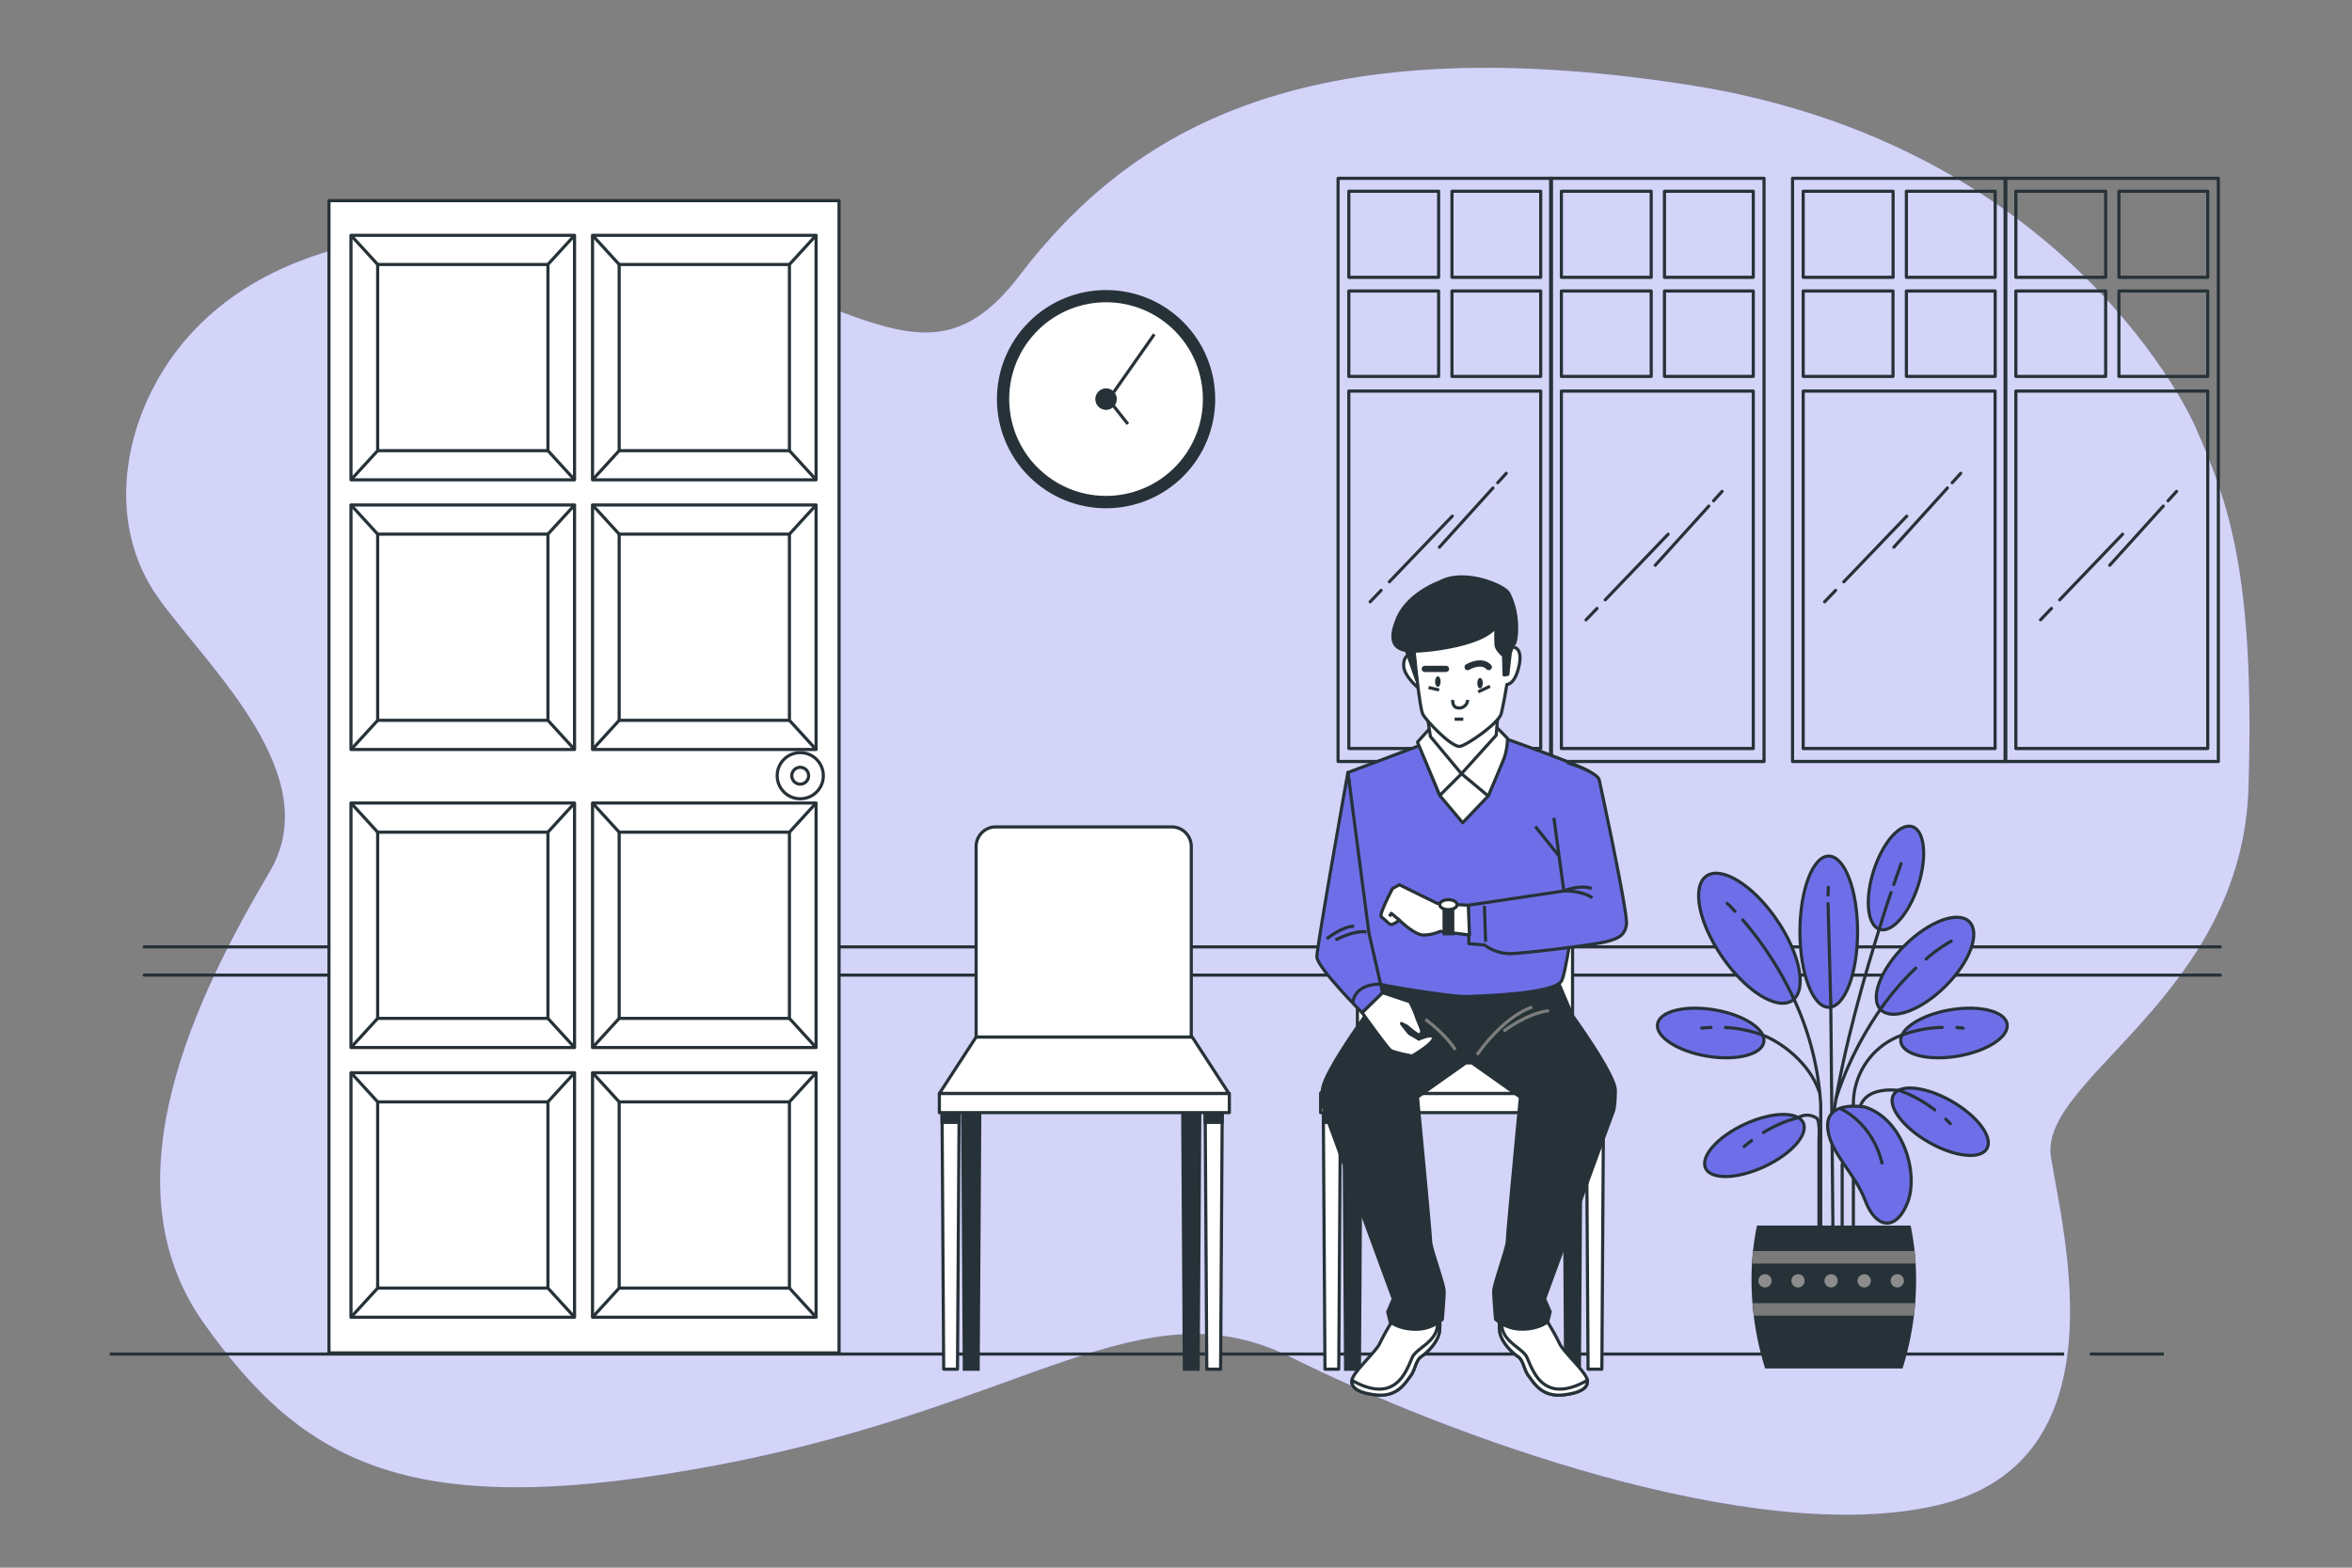 <svg xmlns="http://www.w3.org/2000/svg" viewBox="0 0 750 500"><rect x="0" y="0" width="750" height="500" fill="#808080" stroke="none"/><g id="freepik--background-simple--inject-159"><path d="M700,136S661,46,538,27s-177.89,15-213,61S265,78,162,74c-36.5-1.42-77.72,5.12-102.79,34.33-19.3,22.49-26.82,57.33-8.5,82.7,16.23,22.48,53.37,56.32,35.29,87-23,39-53,99-21,144s66,64,165,45,134-58,182-34,147,61,206,47,40-86,36-111,61-51,63-118S711,161,700,136Z" style="fill:#6E6FE8"></path><path d="M700,136S661,46,538,27s-177.89,15-213,61S265,78,162,74c-36.5-1.42-77.72,5.12-102.79,34.33-19.3,22.49-26.82,57.33-8.5,82.7,16.23,22.48,53.37,56.32,35.29,87-23,39-53,99-21,144s66,64,165,45,134-58,182-34,147,61,206,47,40-86,36-111,61-51,63-118S711,161,700,136Z" style="fill:#fff;opacity:0.7"></path></g><g id="freepik--Lines--inject-159"><line x1="708" y1="302" x2="46" y2="302" style="fill:none;stroke:#263238;stroke-linecap:round;stroke-linejoin:round"></line><line x1="708" y1="311" x2="46" y2="311" style="fill:none;stroke:#263238;stroke-linecap:round;stroke-linejoin:round"></line></g><g id="freepik--Plant--inject-159"><ellipse cx="583.15" cy="297.16" rx="9.19" ry="24.11" style="fill:#6E6FE8;stroke:#263238;stroke-miterlimit:10"></ellipse><path d="M611.71,282.29c-2.87,9-8.39,15.37-12.33,14.12s-4.8-9.6-1.93-18.64,8.4-15.37,12.34-14.12S614.58,273.25,611.71,282.29Z" style="fill:#6E6FE8;stroke:#263238;stroke-miterlimit:10"></path><path d="M544.26,336.84c-9.36-1.59-16.39-6.18-15.7-10.25s8.84-6.09,18.19-4.5,16.39,6.17,15.7,10.24S553.61,338.42,544.26,336.84Z" style="fill:#6E6FE8;stroke:#263238;stroke-miterlimit:10"></path><path d="M620.37,314.54c-7.82,7.75-17,11.12-20.63,7.51s-.14-12.81,7.68-20.56S624.47,290.38,628,294,628.18,306.79,620.37,314.54Z" style="fill:#6E6FE8;stroke:#263238;stroke-miterlimit:10"></path><path d="M566.51,293.28c7.56,11,9.81,22.53,5,25.82s-14.78-2.92-22.34-13.89-9.81-22.52-5-25.82S559,282.32,566.51,293.28Z" style="fill:#6E6FE8;stroke:#263238;stroke-miterlimit:10"></path><line x1="583.79" y1="320.08" x2="584.5" y2="393.43" style="fill:none;stroke:#263238;stroke-linecap:round;stroke-miterlimit:10"></line><line x1="582.93" y1="288.2" x2="583.79" y2="320.08" style="fill:none;stroke:#263238;stroke-linecap:round;stroke-miterlimit:10"></line><line x1="583" y1="283" x2="582.93" y2="285.44" style="fill:none;stroke:#263238;stroke-linecap:round;stroke-miterlimit:10"></line><path d="M571.51,317.54a92.76,92.76,0,0,1,9.08,34.78v45.37" style="fill:none;stroke:#263238;stroke-linecap:round;stroke-miterlimit:10"></path><path d="M555.71,293.38a109,109,0,0,1,15.8,24.16" style="fill:none;stroke:#263238;stroke-linecap:round;stroke-miterlimit:10"></path><path d="M550.75,288.12s1,.87,2.51,2.54" style="fill:none;stroke:#263238;stroke-linecap:round;stroke-miterlimit:10"></path><path d="M600.31,320.94a108.68,108.68,0,0,0-14.9,29.58" style="fill:none;stroke:#263238;stroke-linecap:round;stroke-miterlimit:10"></path><path d="M610.89,308.79a86.4,86.4,0,0,0-10.58,12.15" style="fill:none;stroke:#263238;stroke-linecap:round;stroke-miterlimit:10"></path><path d="M622.18,300.18a48,48,0,0,0-8,5.71" style="fill:none;stroke:#263238;stroke-linecap:round;stroke-miterlimit:10"></path><path d="M599.92,294.17c-5.09,16-11.92,39.71-15.11,60.26" style="fill:none;stroke:#263238;stroke-linecap:round;stroke-miterlimit:10"></path><path d="M603,284.66c-.91,2.7-2,5.91-3.11,9.51" style="fill:none;stroke:#263238;stroke-linecap:round;stroke-miterlimit:10"></path><path d="M606.21,275.46s-.89,2.46-2.33,6.66" style="fill:none;stroke:#263238;stroke-linecap:round;stroke-miterlimit:10"></path><path d="M562,330.11c6.36,2.41,15.06,9.14,18.08,18" style="fill:none;stroke:#263238;stroke-linecap:round;stroke-miterlimit:10"></path><path d="M550.22,327.72A40,40,0,0,1,562,330.11" style="fill:none;stroke:#263238;stroke-linecap:round;stroke-miterlimit:10"></path><path d="M542.61,327.91s1.13-.16,3-.24" style="fill:none;stroke:#263238;stroke-linecap:round;stroke-miterlimit:10"></path><path d="M562.61,372.09c-8.6,4-17,4.24-18.73.5s3.8-10,12.4-14,17-4.23,18.74-.49S571.21,368.08,562.61,372.09Z" style="fill:#6E6FE8;stroke:#263238;stroke-miterlimit:10"></path><path d="M562.34,361.2a40.16,40.16,0,0,1,11-4.71,5.5,5.5,0,0,1,5.91.11c1.17.77.78,6.59.78,6.59v30.24" style="fill:none;stroke:#263238;stroke-linecap:round;stroke-miterlimit:10"></path><path d="M556.18,365.69s.84-.78,2.34-1.9" style="fill:none;stroke:#263238;stroke-linecap:round;stroke-miterlimit:10"></path><path d="M624.33,336.84c9.36-1.59,16.39-6.18,15.7-10.25s-8.84-6.09-18.19-4.5-16.39,6.17-15.7,10.24S615,338.42,624.33,336.84Z" style="fill:#6E6FE8;stroke:#263238;stroke-miterlimit:10"></path><path d="M606.81,330a30.33,30.33,0,0,0-3.33,1.46A23.33,23.33,0,0,0,591,352.29v40" style="fill:none;stroke:#263238;stroke-linecap:round;stroke-miterlimit:10"></path><path d="M619.35,327.67A41,41,0,0,0,606.81,330" style="fill:none;stroke:#263238;stroke-linecap:round;stroke-miterlimit:10"></path><path d="M626,327.91s-.74-.11-2-.19" style="fill:none;stroke:#263238;stroke-linecap:round;stroke-miterlimit:10"></path><ellipse cx="618.67" cy="357.74" rx="7.48" ry="17.18" transform="translate(-0.21 715.11) rotate(-60.04)" style="fill:#6E6FE8;stroke:#263238;stroke-miterlimit:10"></ellipse><path d="M616.94,354a41,41,0,0,0-11.17-6.17s-10.2-1.68-12.53,4.91" style="fill:none;stroke:#263238;stroke-linecap:round;stroke-miterlimit:10"></path><path d="M621.9,358.39s-.51-.56-1.45-1.44" style="fill:none;stroke:#263238;stroke-linecap:round;stroke-miterlimit:10"></path><path d="M594.79,353.11s-12-2.33-12,5.82,8.53,14.73,12,24,10.08,9.69,13.57.39S606.81,357,594.79,353.11Z" style="fill:#6E6FE8;stroke:#263238;stroke-miterlimit:10"></path><path d="M586.65,353.5s10.47,4.26,13.57,17.83" style="fill:#6E6FE8;stroke:#263238;stroke-miterlimit:10"></path><line x1="587.43" y1="371.33" x2="587.43" y2="393.43" style="fill:none;stroke:#263238;stroke-linecap:round;stroke-miterlimit:10"></line><path d="M606.68,436.46A94.19,94.19,0,0,0,611,408.18a85,85,0,0,0-1.74-17.3h-49a85,85,0,0,0-1.74,17.3,94.19,94.19,0,0,0,4.35,28.28Z" style="fill:#263238"></path><path d="M559.06,399c-.14,1.33-.24,2.68-.32,4h52.13c-.08-1.36-.18-2.71-.32-4Z" style="fill:#7a7a7a"></path><path d="M610.32,419.63c.16-1.34.3-2.69.41-4H558.88c.11,1.35.25,2.7.41,4Z" style="fill:#7a7a7a"></path><path d="M564.91,408.4a2.11,2.11,0,1,1-2.11-2A2.07,2.07,0,0,1,564.91,408.4Z" style="fill:#8c8c8c"></path><path d="M575.46,408.4a2.11,2.11,0,1,1-2.11-2A2.07,2.07,0,0,1,575.46,408.4Z" style="fill:#8c8c8c"></path><path d="M586,408.4a2.11,2.11,0,1,1-2.11-2A2.07,2.07,0,0,1,586,408.4Z" style="fill:#8c8c8c"></path><path d="M596.56,408.4a2.11,2.11,0,1,1-2.11-2A2.07,2.07,0,0,1,596.56,408.4Z" style="fill:#8c8c8c"></path><path d="M607.11,408.4a2.11,2.11,0,1,1-2.11-2A2.07,2.07,0,0,1,607.11,408.4Z" style="fill:#8c8c8c"></path></g><g id="freepik--Window--inject-159"><path d="M426.68,56.87v186h68.05v-186ZM491.3,61V88.45H463V61Zm-32.55,0V88.45H430.11V61ZM430.11,92.81h28.64v27.24H430.11ZM491.3,238.73H430.11v-114H491.3ZM463,120.05V92.81H491.3v27.24Z" style="fill:none;stroke:#263238;stroke-linecap:round;stroke-linejoin:round"></path><path d="M494.46,56.87v186h68.05v-186ZM559.08,61V88.45H530.76V61Zm-32.55,0V88.45H497.89V61ZM497.89,92.81h28.64v27.24H497.89Zm61.19,145.92H497.89v-114h61.19ZM530.76,120.05V92.81h28.32v27.24Z" style="fill:none;stroke:#263238;stroke-linecap:round;stroke-linejoin:round"></path><line x1="476.07" y1="155.64" x2="458.99" y2="174.52" style="fill:none;stroke:#263238;stroke-linecap:round;stroke-linejoin:round"></line><line x1="480.31" y1="150.96" x2="477.59" y2="153.96" style="fill:none;stroke:#263238;stroke-linecap:round;stroke-linejoin:round"></line><line x1="440.41" y1="188.29" x2="436.91" y2="191.94" style="fill:none;stroke:#263238;stroke-linecap:round;stroke-linejoin:round"></line><line x1="463.1" y1="164.62" x2="443.03" y2="185.56" style="fill:none;stroke:#263238;stroke-linecap:round;stroke-linejoin:round"></line><line x1="544.9" y1="161.41" x2="527.82" y2="180.29" style="fill:none;stroke:#263238;stroke-linecap:round;stroke-linejoin:round"></line><line x1="549.14" y1="156.72" x2="546.42" y2="159.72" style="fill:none;stroke:#263238;stroke-linecap:round;stroke-linejoin:round"></line><line x1="509.25" y1="194.05" x2="505.75" y2="197.7" style="fill:none;stroke:#263238;stroke-linecap:round;stroke-linejoin:round"></line><line x1="531.93" y1="170.38" x2="511.86" y2="191.32" style="fill:none;stroke:#263238;stroke-linecap:round;stroke-linejoin:round"></line><path d="M571.6,56.87v186h68v-186ZM636.22,61V88.45H607.9V61Zm-32.55,0V88.45H575V61ZM575,92.81h28.64v27.24H575Zm61.19,145.92H575v-114h61.19ZM607.9,120.05V92.81h28.32v27.24Z" style="fill:none;stroke:#263238;stroke-linecap:round;stroke-linejoin:round"></path><path d="M639.38,56.87v186h68v-186ZM704,61V88.45H675.68V61Zm-32.55,0V88.45H642.81V61ZM642.81,92.81h28.64v27.24H642.81ZM704,238.73H642.81v-114H704ZM675.68,120.05V92.81H704v27.24Z" style="fill:none;stroke:#263238;stroke-linecap:round;stroke-linejoin:round"></path><line x1="620.99" y1="155.64" x2="603.91" y2="174.52" style="fill:none;stroke:#263238;stroke-linecap:round;stroke-linejoin:round"></line><line x1="625.23" y1="150.96" x2="622.51" y2="153.96" style="fill:none;stroke:#263238;stroke-linecap:round;stroke-linejoin:round"></line><line x1="585.33" y1="188.29" x2="581.83" y2="191.94" style="fill:none;stroke:#263238;stroke-linecap:round;stroke-linejoin:round"></line><line x1="608.02" y1="164.62" x2="587.95" y2="185.56" style="fill:none;stroke:#263238;stroke-linecap:round;stroke-linejoin:round"></line><line x1="689.82" y1="161.41" x2="672.74" y2="180.29" style="fill:none;stroke:#263238;stroke-linecap:round;stroke-linejoin:round"></line><line x1="694.06" y1="156.72" x2="691.34" y2="159.72" style="fill:none;stroke:#263238;stroke-linecap:round;stroke-linejoin:round"></line><line x1="654.17" y1="194.05" x2="650.67" y2="197.7" style="fill:none;stroke:#263238;stroke-linecap:round;stroke-linejoin:round"></line><line x1="676.85" y1="170.38" x2="656.78" y2="191.32" style="fill:none;stroke:#263238;stroke-linecap:round;stroke-linejoin:round"></line></g><g id="freepik--Clock--inject-159"><circle cx="352.7" cy="127.3" r="34.3" transform="translate(13.29 286.69) rotate(-45)" style="fill:#263238;stroke:#263238;stroke-linejoin:round"></circle><circle cx="352.7" cy="127.3" r="31.38" transform="translate(28.86 316.32) rotate(-50.12)" style="fill:#fff;stroke:#263238;stroke-linejoin:round"></circle><path d="M355.62,127.3a2.92,2.92,0,1,0-2.92,2.92A2.92,2.92,0,0,0,355.62,127.3Z" style="fill:#263238;stroke:#263238;stroke-linejoin:round"></path><line x1="355.09" y1="129.47" x2="359.66" y2="135.24" style="fill:#fff;stroke:#263238;stroke-linejoin:round"></line><line x1="355.09" y1="125.15" x2="368.07" y2="106.63" style="fill:#fff;stroke:#263238;stroke-linejoin:round"></line></g><g id="freepik--Floor--inject-159"><line x1="658.22" y1="431.86" x2="35" y2="431.86" style="fill:none;stroke:#263238;stroke-linejoin:round"></line><line x1="690" y1="431.86" x2="666.42" y2="431.86" style="fill:none;stroke:#263238;stroke-linejoin:round"></line></g><g id="freepik--Chair--inject-159"><polygon points="305.32 436.69 300.92 436.69 300.4 354.5 305.84 354.5 305.32 436.69" style="fill:#fff;stroke:#263238;stroke-linejoin:round"></polygon><polygon points="300.42 357.98 305.82 357.98 305.84 354.5 300.4 354.5 300.42 357.98" style="fill:#263238;stroke:#263238;stroke-miterlimit:10"></polygon><polygon points="311.91 436.69 307.5 436.69 306.98 354.5 312.43 354.5 311.91 436.69" style="fill:#263238;stroke:#263238;stroke-miterlimit:10"></polygon><polygon points="389.22 436.69 384.82 436.69 384.3 354.5 389.74 354.5 389.22 436.69" style="fill:#fff;stroke:#263238;stroke-linejoin:round"></polygon><polygon points="384.32 357.98 389.72 357.98 389.74 354.5 384.3 354.5 384.32 357.98" style="fill:#263238;stroke:#263238;stroke-miterlimit:10"></polygon><polygon points="382.06 436.69 377.66 436.69 377.14 354.5 382.58 354.5 382.06 436.69" style="fill:#263238;stroke:#263238;stroke-miterlimit:10"></polygon><polygon points="391.89 348.77 299.54 348.77 311.26 330.74 380.16 330.74 391.89 348.77" style="fill:#fff;stroke:#263238;stroke-linejoin:round"></polygon><rect x="299.54" y="348.77" width="92.47" height="6.1" style="fill:#fff;stroke:#263238;stroke-linejoin:round"></rect><path d="M317.52,263.73h56.1a6.25,6.25,0,0,1,6.25,6.25v60.76a0,0,0,0,1,0,0h-68.6a0,0,0,0,1,0,0V270A6.25,6.25,0,0,1,317.52,263.73Z" style="fill:#fff;stroke:#263238;stroke-linejoin:round"></path></g><g id="freepik--Character--inject-159"><polygon points="426.9 436.69 422.5 436.69 421.98 354.5 427.42 354.5 426.9 436.69" style="fill:#fff;stroke:#263238;stroke-linejoin:round"></polygon><polygon points="422 357.98 427.4 357.98 427.42 354.5 421.98 354.5 422 357.98" style="fill:#263238;stroke:#263238;stroke-miterlimit:10"></polygon><polygon points="433.49 436.69 429.08 436.69 428.56 354.5 434 354.5 433.49 436.69" style="fill:#263238;stroke:#263238;stroke-miterlimit:10"></polygon><polygon points="510.8 436.69 506.4 436.69 505.88 354.5 511.32 354.5 510.8 436.69" style="fill:#fff;stroke:#263238;stroke-linejoin:round"></polygon><polygon points="505.9 357.98 511.3 357.98 511.32 354.5 505.88 354.5 505.9 357.98" style="fill:#263238;stroke:#263238;stroke-miterlimit:10"></polygon><polygon points="503.64 436.69 499.24 436.69 498.72 354.5 504.16 354.5 503.64 436.69" style="fill:#263238;stroke:#263238;stroke-miterlimit:10"></polygon><polygon points="513.47 348.77 421.12 348.77 432.85 330.74 501.74 330.74 513.47 348.77" style="fill:#fff;stroke:#263238;stroke-linejoin:round"></polygon><rect x="421.12" y="348.77" width="92.47" height="6.1" style="fill:#fff;stroke:#263238;stroke-linejoin:round"></rect><path d="M439.1,263.73h56.1a6.25,6.25,0,0,1,6.25,6.25v60.76a0,0,0,0,1,0,0h-68.6a0,0,0,0,1,0,0V270A6.25,6.25,0,0,1,439.1,263.73Z" style="fill:#fff;stroke:#263238;stroke-linejoin:round"></path><path d="M444.35,420.71a78.9,78.9,0,0,0-4.36,7.72c-.88,2.18-7,7.86-8.45,10.63s.43,5.1,7.28,5.83,9.32-3.94,10.92-6,1.61-5,3.5-6.26,5.53-4.8,5.82-8.3a17.78,17.78,0,0,0-.43-6Z" style="fill:#fff;stroke:#263238;stroke-miterlimit:10"></path><path d="M459.06,424.35a19.31,19.31,0,0,0-.16-4.67,31.18,31.18,0,0,0-.56,3.36c-.59,5.1-6.7,7-8,9.9s-3.21,8.74-8.6,9.91c-4,.86-8.5-1.37-10.6-2.6-.38,2.23,1.85,4,7.69,4.64,6.85.72,9.32-3.94,10.92-6s1.61-5,3.5-6.26S458.77,427.85,459.06,424.35Z" style="fill:#fff;stroke:#263238;stroke-miterlimit:10"></path><path d="M492.9,420.71a78.43,78.43,0,0,1,4.37,7.72c.87,2.18,7,7.86,8.45,10.63s-.44,5.1-7.29,5.83-9.32-3.94-10.92-6-1.6-5-3.49-6.26-5.54-4.8-5.83-8.3a17.93,17.93,0,0,1,.44-6Z" style="fill:#fff;stroke:#263238;stroke-miterlimit:10"></path><path d="M478.19,424.35a19.84,19.84,0,0,1,.16-4.67,28.67,28.67,0,0,1,.57,3.36c.58,5.1,6.7,7,8,9.9s3.2,8.74,8.59,9.91c4,.86,8.51-1.37,10.61-2.6.37,2.23-1.86,4-7.7,4.64-6.84.72-9.32-3.94-10.92-6s-1.6-5-3.49-6.26S478.48,427.85,478.19,424.35Z" style="fill:#fff;stroke:#263238;stroke-miterlimit:10"></path><path d="M515.09,347.74c0-4.95-13.65-23.8-13.65-23.8l-4.95-11.67-25.2,2.37H465.5l-25.2-2.37-4.95,11.67s-13.65,18.85-13.65,23.8.59,6.53.59,6.53l22,60-1.78,4.15.79,3.17s2.77,2.37,8.11,2.37a12.74,12.74,0,0,0,8.51-3.16s.59-6.53.59-8.91-4.35-13.85-4.35-16.22S452,349.91,452,349.91L467.43,339h1.93l15.46,10.93s-4.16,43.34-4.16,45.71-4.35,13.85-4.35,16.22.59,8.91.59,8.91a12.74,12.74,0,0,0,8.51,3.16c5.34,0,8.11-2.37,8.11-2.37l.8-3.17-1.79-4.15,22-60S515.09,352.68,515.09,347.74Z" style="fill:#263238;stroke:#263238;stroke-miterlimit:10"></path><path d="M471,336.41s7.91-11.87,17.61-15.24" style="fill:none;stroke:#7d7d7d;stroke-miterlimit:10"></path><path d="M479.48,328.89s7.32-5.74,14.44-6.53" style="fill:none;stroke:#7d7d7d;stroke-miterlimit:10"></path><path d="M454.55,325.13s6.53,4.75,9.49,9.69" style="fill:none;stroke:#7d7d7d;stroke-miterlimit:10"></path><path d="M454,237.28l-24.14,9.1L435,290.5s1.78,22.16,3.56,23,24.93,4.55,29.28,4.35,27.5-.79,30.08-4.95,9.69-64.7,9.49-66.28-30.27-12.07-30.27-12.07Z" style="fill:#6E6FE8;stroke:#263238;stroke-linejoin:round"></path><path d="M459.1,253.7l7.32,8.71,8.11-8.51s5.34-14.25,5.14-15.83-3.95-4.35-3.95-4.35l-13.66-.4-9.49,4.36Z" style="fill:#fff;stroke:#263238;stroke-linejoin:round"></path><path d="M457.12,231,452,236.69l7.13,17,6.92-6.92,8.51,7.12s4.15-9.69,5.14-12.27a20.38,20.38,0,0,0,1-6.13L475.32,230Z" style="fill:#fff;stroke:#263238;stroke-linejoin:round"></path><polygon points="455.14 228.38 456.13 234.91 466.02 246.78 477.1 234.51 477.69 227.19 465.43 233.13 455.14 228.38" style="fill:#fff;stroke:#263238;stroke-linejoin:round"></polygon><path d="M449.4,208.79s-2,.39-1.78,3.76,5.14,7.32,5.14,7.32l-1.58-12.07Z" style="fill:#fff;stroke:#263238;stroke-linejoin:round"></path><path d="M450.79,206.22s1.78,19.78,3,21.76,8.31,9.7,11.48,10.09c1.68.21,12.66-7.32,13.45-10.48s1.79-9.3,1.79-9.3,2.37.19,3.75-5.35-.79-6.53-1.78-6.53h-1.58s-.39-8.11-1-9.69-26.91,2.18-29.28,4.15S450.79,206.22,450.79,206.22Z" style="fill:#fff;stroke:#263238;stroke-linejoin:round"></path><path d="M472.85,217.89c0,.93-.4,1.68-.89,1.68s-.89-.75-.89-1.68.4-1.68.89-1.68S472.85,217,472.85,217.89Z" style="fill:#263238"></path><path d="M459.39,217.4c0,.92-.4,1.68-.89,1.68s-.89-.76-.89-1.68.4-1.69.89-1.69S459.39,216.47,459.39,217.4Z" style="fill:#263238"></path><path d="M463.25,223.23s-.2,1.78,1,2.38a2.72,2.72,0,0,0,3.76-2.38" style="fill:none;stroke:#263238;stroke-linejoin:round"></path><line x1="463.84" y1="229.37" x2="466.61" y2="229.37" style="fill:none;stroke:#263238;stroke-linejoin:round"></line><line x1="454.35" y1="213.34" x2="461.08" y2="213.34" style="fill:none;stroke:#263238;stroke-linecap:round;stroke-linejoin:round;stroke-width:2px"></line><path d="M468,212.75s4.35-2.58,6.73,0" style="fill:none;stroke:#263238;stroke-linecap:round;stroke-linejoin:round;stroke-width:2px"></path><line x1="455.53" y1="219.28" x2="458.9" y2="220.07" style="fill:none;stroke:#263238;stroke-linejoin:round"></line><line x1="475.12" y1="218.88" x2="471.36" y2="220.66" style="fill:none;stroke:#263238;stroke-linejoin:round"></line><path d="M481.06,189.2c-1.33-2.5-14.25-7.91-22-3.56,0,0-10.09,3.56-13.46,11.67-2.63,6.35-1.61,9.42,2.84,10.17l3.3,9.42-.4-2.77-.48-6.46c.64,0,1.32,0,2.06-.07,8.12-.59,15.24-2.37,18.8-4a16.8,16.8,0,0,0,5.34-3.56,52.61,52.61,0,0,0,0,5.74c.2,1.58,2.38,3.36,2.38,3.36l.19,6.14,1.19-.2.79-6.92,1-2.77C483.34,206.4,485.09,196.77,481.06,189.2Z" style="fill:#263238;stroke:#263238;stroke-linejoin:round"></path><line x1="489.57" y1="263.6" x2="497.68" y2="273.69" style="fill:none;stroke:#263238;stroke-linejoin:round"></line><path d="M495.5,260.83l3.17,23.34-30.47,4.55.2,12.27,4.94.4a14.45,14.45,0,0,0,7.92,2.77c4.35,0,26.71-2.77,30.66-3.76s6.34-2,6.73-5.74-8.11-43.33-8.7-45.9-10.29-5.54-10.29-5.54" style="fill:#6E6FE8;stroke:#263238;stroke-linejoin:round"></path><path d="M507.77,286.35c-3.36-2.38-9.1-2.18-9.1-2.18s4.94-2.17,8.9-.79" style="fill:none;stroke:#263238;stroke-linejoin:round"></path><line x1="473.34" y1="288.92" x2="473.74" y2="300.4" style="fill:none;stroke:#263238;stroke-linejoin:round"></line><path d="M468.2,288.72l-9.89-.59-12.07-5.94-2.18,1.19s-4.55,8.51-3.56,9.1,2.37,2.38,3.16,2.38,2.58-1.39,2.58-1.39,4.74,4.75,7.71,4.75a13.17,13.17,0,0,0,5.34-1.19l9.3,1.19Z" style="fill:#fff;stroke:#263238;stroke-linejoin:round"></path><polyline points="446.24 293.47 443.66 291.3 443.07 292.29" style="fill:none;stroke:#263238;stroke-linejoin:round"></polyline><rect x="460.48" y="287.73" width="2.77" height="10.09" style="fill:#263238;stroke:#263238;stroke-miterlimit:10"></rect><ellipse cx="461.87" cy="288.53" rx="2.77" ry="1.58" style="fill:#fff;stroke:#263238;stroke-linejoin:round"></ellipse><path d="M429.81,246.38s-9.89,55.4-9.89,58.77S434.36,323,434.36,323l6.53-6.33-4.35-19Z" style="fill:#6E6FE8;stroke:#263238;stroke-linejoin:round"></path><path d="M425.86,299.8s5.73-3.16,9.89-2.57" style="fill:none;stroke:#263238;stroke-linejoin:round"></path><path d="M423.09,299.41s4.94-4,8.7-4" style="fill:none;stroke:#263238;stroke-linejoin:round"></path><path d="M431.4,320s-.2-5.94,8.7-6.14" style="fill:none;stroke:#263238;stroke-linejoin:round"></path><path d="M440.89,316.62l8.65,2.86a32.49,32.49,0,0,1,2,4.46c.71,2.15,1.79,4.29,1.79,4.83s-.18,1.25-.9,1.25-3.75-2.68-3.75-2.68l-1.78-.9s2.32,3.22,2.85,3.4a26.11,26.11,0,0,1,2.68,1.6s4.65-2.14,4.65-.35-6.79,5.71-6.79,5.71-5.72-1.07-6.79-1.78S434.36,323,434.36,323Z" style="fill:#fff;stroke:#263238;stroke-linejoin:round"></path></g><g id="freepik--Door--inject-159"><rect x="104.9" y="64" width="162.66" height="367.5" style="fill:#fff;stroke:#263238;stroke-linejoin:round"></rect><rect x="111.92" y="75.05" width="71.29" height="77.98" style="fill:#fff;stroke:#263238;stroke-linejoin:round"></rect><rect x="120.43" y="84.35" width="54.29" height="59.38" style="fill:#fff;stroke:#263238;stroke-linejoin:round"></rect><line x1="120.43" y1="84.35" x2="111.92" y2="75.05" style="fill:#fff;stroke:#263238;stroke-linejoin:round"></line><line x1="120.43" y1="143.73" x2="111.92" y2="153.03" style="fill:#fff;stroke:#263238;stroke-linejoin:round"></line><line x1="174.71" y1="84.35" x2="183.22" y2="75.05" style="fill:#fff;stroke:#263238;stroke-linejoin:round"></line><line x1="174.71" y1="143.73" x2="183.22" y2="153.03" style="fill:#fff;stroke:#263238;stroke-linejoin:round"></line><rect x="188.94" y="75.05" width="71.29" height="77.98" style="fill:#fff;stroke:#263238;stroke-linejoin:round"></rect><rect x="197.44" y="84.35" width="54.29" height="59.38" style="fill:#fff;stroke:#263238;stroke-linejoin:round"></rect><line x1="197.44" y1="84.35" x2="188.94" y2="75.05" style="fill:#fff;stroke:#263238;stroke-linejoin:round"></line><line x1="197.44" y1="143.73" x2="188.94" y2="153.03" style="fill:#fff;stroke:#263238;stroke-linejoin:round"></line><line x1="251.73" y1="84.35" x2="260.23" y2="75.05" style="fill:#fff;stroke:#263238;stroke-linejoin:round"></line><line x1="251.73" y1="143.73" x2="260.23" y2="153.03" style="fill:#fff;stroke:#263238;stroke-linejoin:round"></line><rect x="111.92" y="161.06" width="71.29" height="77.98" style="fill:#fff;stroke:#263238;stroke-linejoin:round"></rect><rect x="120.43" y="170.36" width="54.29" height="59.38" style="fill:#fff;stroke:#263238;stroke-linejoin:round"></rect><line x1="120.43" y1="170.36" x2="111.92" y2="161.06" style="fill:#fff;stroke:#263238;stroke-linejoin:round"></line><line x1="120.43" y1="229.75" x2="111.92" y2="239.05" style="fill:#fff;stroke:#263238;stroke-linejoin:round"></line><line x1="174.71" y1="170.36" x2="183.22" y2="161.06" style="fill:#fff;stroke:#263238;stroke-linejoin:round"></line><line x1="174.71" y1="229.75" x2="183.22" y2="239.05" style="fill:#fff;stroke:#263238;stroke-linejoin:round"></line><rect x="188.94" y="161.06" width="71.29" height="77.98" style="fill:#fff;stroke:#263238;stroke-linejoin:round"></rect><rect x="197.44" y="170.36" width="54.29" height="59.38" style="fill:#fff;stroke:#263238;stroke-linejoin:round"></rect><line x1="197.44" y1="170.36" x2="188.94" y2="161.06" style="fill:#fff;stroke:#263238;stroke-linejoin:round"></line><line x1="197.44" y1="229.75" x2="188.94" y2="239.05" style="fill:#fff;stroke:#263238;stroke-linejoin:round"></line><line x1="251.73" y1="170.36" x2="260.23" y2="161.06" style="fill:#fff;stroke:#263238;stroke-linejoin:round"></line><line x1="251.73" y1="229.75" x2="260.23" y2="239.05" style="fill:#fff;stroke:#263238;stroke-linejoin:round"></line><rect x="111.92" y="256.12" width="71.29" height="77.98" style="fill:#fff;stroke:#263238;stroke-linejoin:round"></rect><rect x="120.43" y="265.42" width="54.29" height="59.38" style="fill:#fff;stroke:#263238;stroke-linejoin:round"></rect><line x1="120.43" y1="265.42" x2="111.92" y2="256.12" style="fill:#fff;stroke:#263238;stroke-linejoin:round"></line><line x1="120.43" y1="324.8" x2="111.92" y2="334.1" style="fill:#fff;stroke:#263238;stroke-linejoin:round"></line><line x1="174.71" y1="265.42" x2="183.22" y2="256.12" style="fill:#fff;stroke:#263238;stroke-linejoin:round"></line><line x1="174.71" y1="324.8" x2="183.22" y2="334.1" style="fill:#fff;stroke:#263238;stroke-linejoin:round"></line><rect x="188.94" y="256.12" width="71.29" height="77.98" style="fill:#fff;stroke:#263238;stroke-linejoin:round"></rect><rect x="197.44" y="265.42" width="54.29" height="59.38" style="fill:#fff;stroke:#263238;stroke-linejoin:round"></rect><line x1="197.44" y1="265.42" x2="188.94" y2="256.12" style="fill:#fff;stroke:#263238;stroke-linejoin:round"></line><line x1="197.44" y1="324.8" x2="188.94" y2="334.1" style="fill:#fff;stroke:#263238;stroke-linejoin:round"></line><line x1="251.73" y1="265.42" x2="260.23" y2="256.12" style="fill:#fff;stroke:#263238;stroke-linejoin:round"></line><line x1="251.73" y1="324.8" x2="260.23" y2="334.1" style="fill:#fff;stroke:#263238;stroke-linejoin:round"></line><rect x="111.92" y="342.14" width="71.29" height="77.98" style="fill:#fff;stroke:#263238;stroke-linejoin:round"></rect><rect x="120.43" y="351.44" width="54.29" height="59.38" style="fill:#fff;stroke:#263238;stroke-linejoin:round"></rect><line x1="120.43" y1="351.44" x2="111.92" y2="342.14" style="fill:#fff;stroke:#263238;stroke-linejoin:round"></line><line x1="120.43" y1="410.82" x2="111.92" y2="420.12" style="fill:#fff;stroke:#263238;stroke-linejoin:round"></line><line x1="174.71" y1="351.44" x2="183.22" y2="342.14" style="fill:#fff;stroke:#263238;stroke-linejoin:round"></line><line x1="174.71" y1="410.82" x2="183.22" y2="420.12" style="fill:#fff;stroke:#263238;stroke-linejoin:round"></line><rect x="188.94" y="342.14" width="71.29" height="77.98" style="fill:#fff;stroke:#263238;stroke-linejoin:round"></rect><rect x="197.44" y="351.44" width="54.29" height="59.38" style="fill:#fff;stroke:#263238;stroke-linejoin:round"></rect><line x1="197.44" y1="351.44" x2="188.94" y2="342.14" style="fill:#fff;stroke:#263238;stroke-linejoin:round"></line><line x1="197.44" y1="410.82" x2="188.94" y2="420.12" style="fill:#fff;stroke:#263238;stroke-linejoin:round"></line><line x1="251.73" y1="351.44" x2="260.23" y2="342.14" style="fill:#fff;stroke:#263238;stroke-linejoin:round"></line><line x1="251.73" y1="410.82" x2="260.23" y2="420.12" style="fill:#fff;stroke:#263238;stroke-linejoin:round"></line><circle cx="255.18" cy="247.41" r="7.36" transform="translate(-36.41 44.18) rotate(-9.24)" style="fill:#fff;stroke:#263238;stroke-linejoin:round"></circle><path d="M257.85,247.41a2.68,2.68,0,1,0-2.67,2.68A2.68,2.68,0,0,0,257.85,247.41Z" style="fill:#fff;stroke:#263238;stroke-linejoin:round"></path></g></svg>